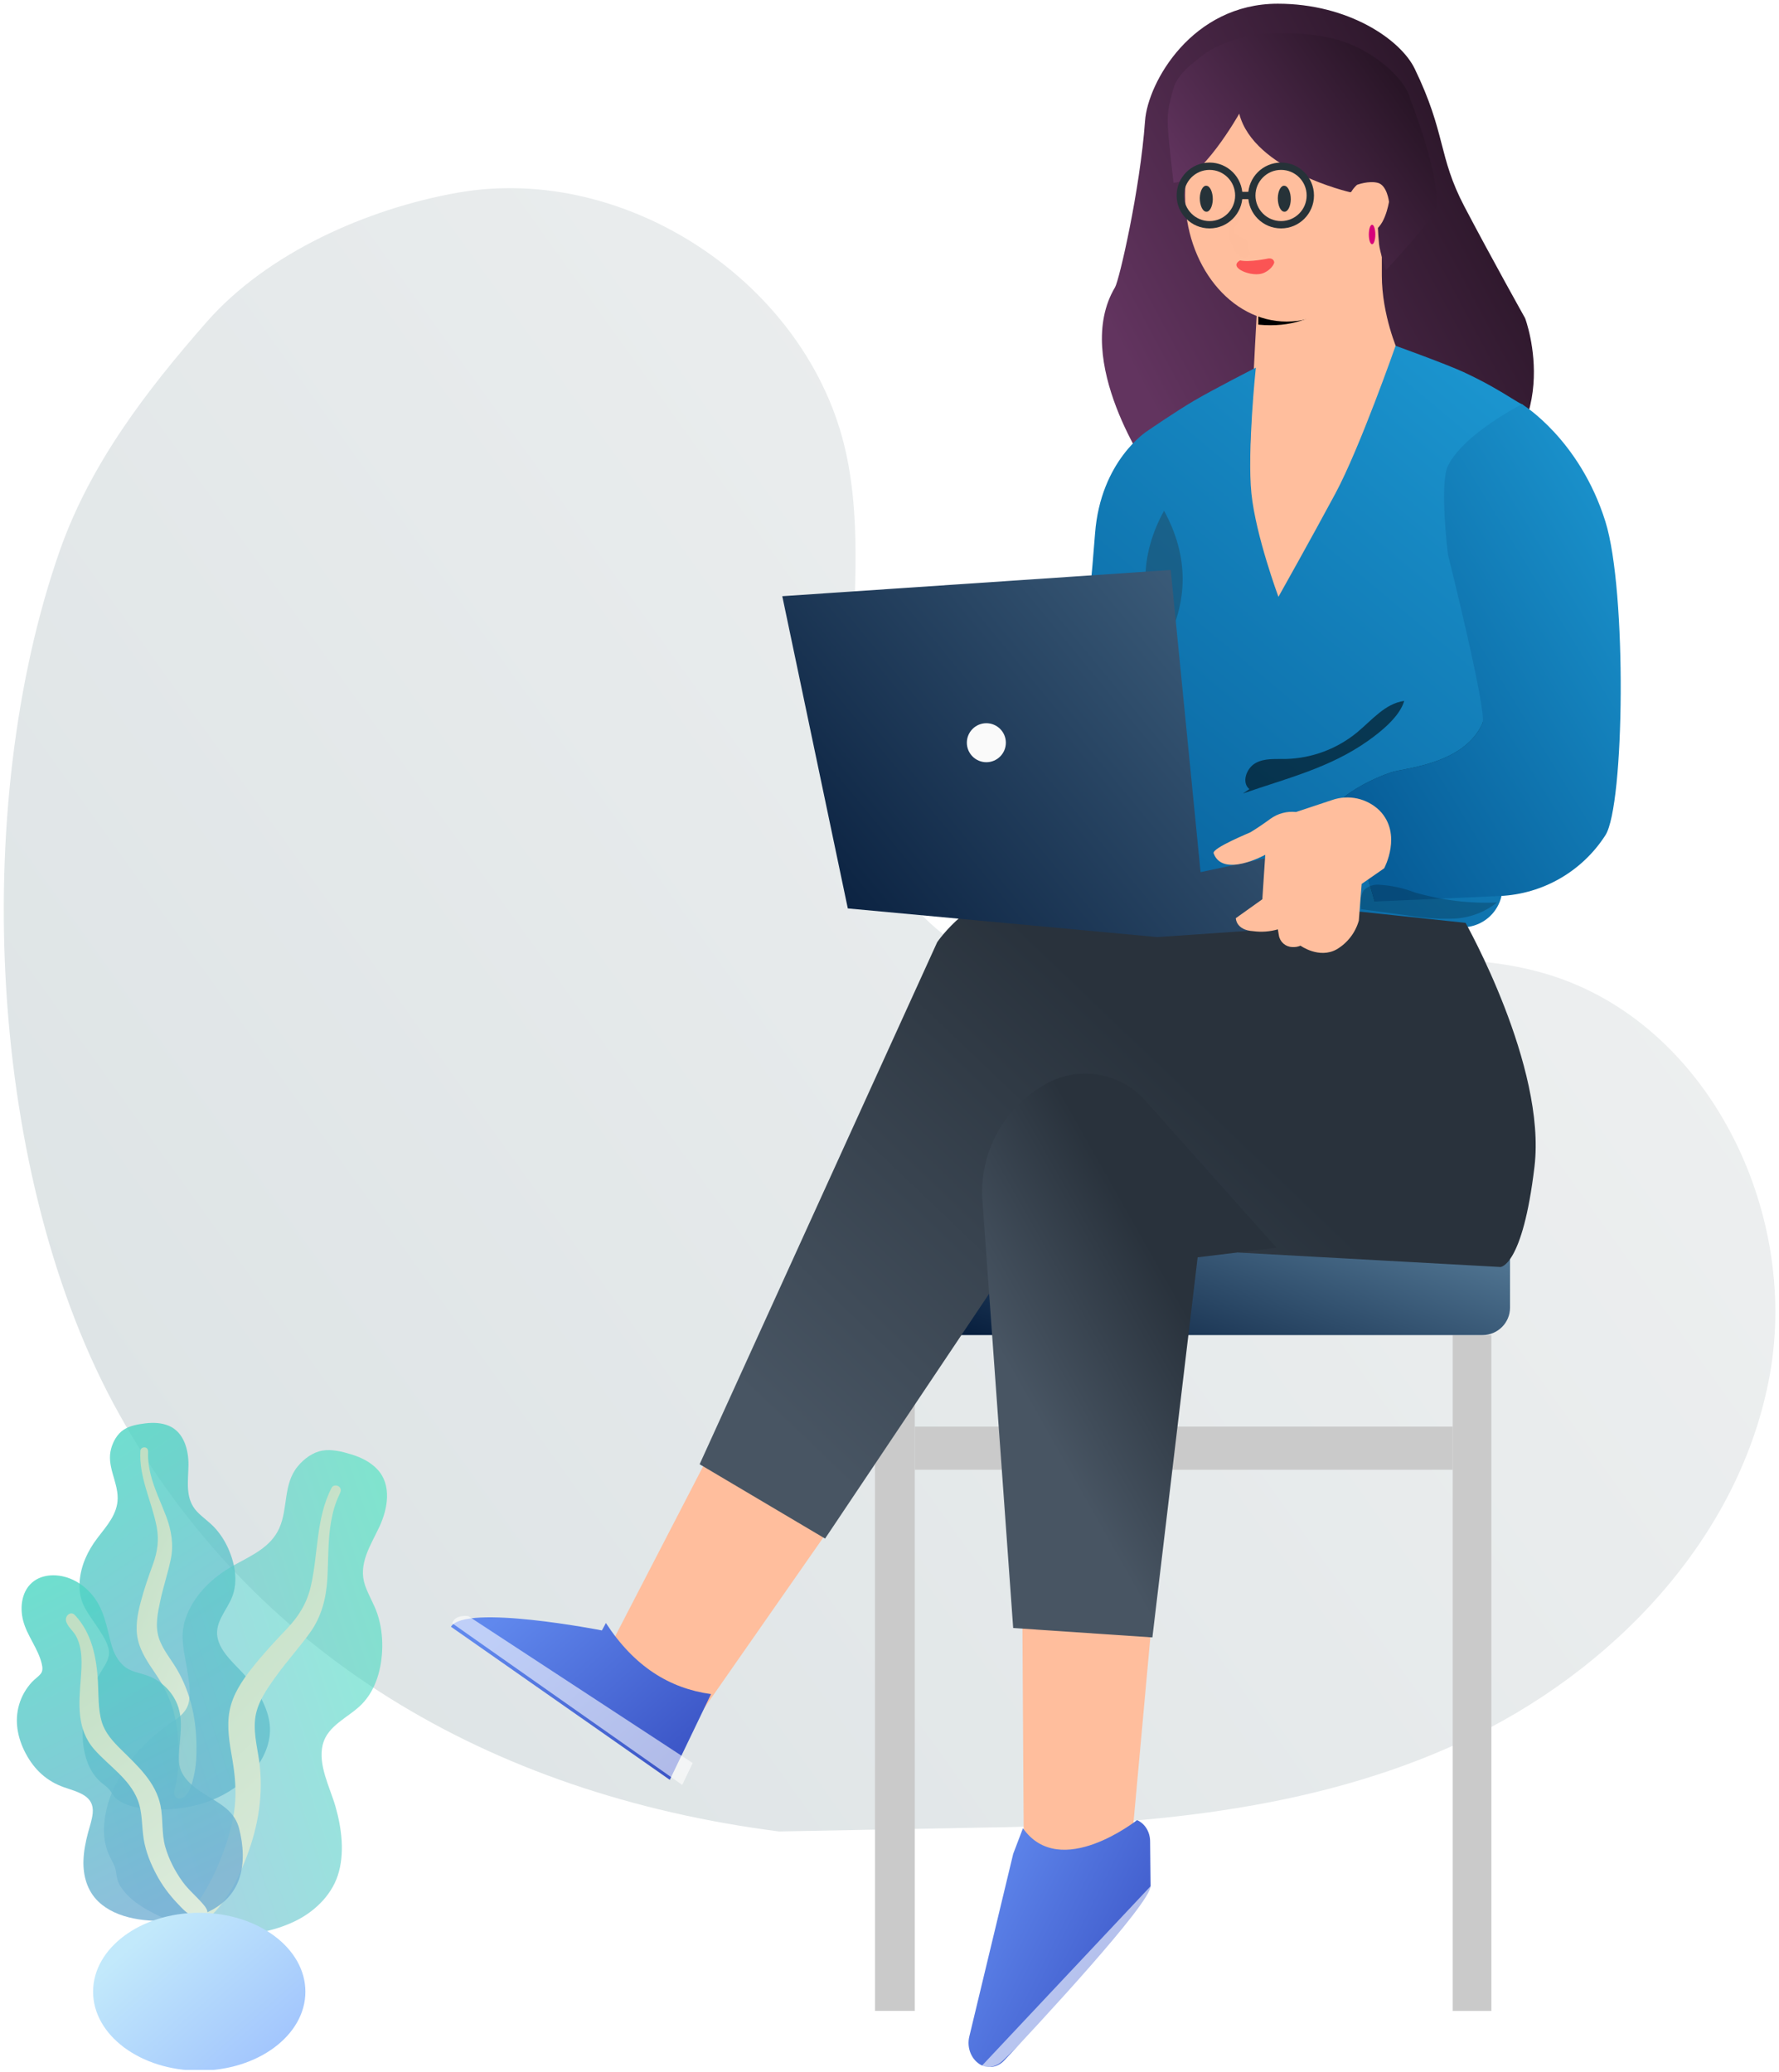 <svg width="455" height="530" viewBox="0 0 455 530" fill="none" xmlns="http://www.w3.org/2000/svg">
<g clip-path="url(#clip0)">
<path d="M15.279 140.878C23.05 118.73 37.369 100.001 52.865 82.345C68.361 64.69 93.892 53.385 117.044 49.286C160.369 41.618 206.904 72.749 216.349 115.705C220.645 135.243 218.058 155.519 217.931 175.519C217.804 195.519 220.749 216.881 233.866 231.985C252.342 253.243 284.466 255.298 312.387 251.822C340.308 248.347 369.141 241.049 396.057 249.294C436.738 261.741 460.132 309.466 452.696 351.359C445.26 393.252 412.454 427.57 373.875 445.491C335.296 463.412 291.556 467.015 248.011 467.523L199.225 468.458C124.261 458.816 64.47 422.42 30.567 361.855C-3.335 301.29 -7.665 206.385 15.279 140.878Z" fill="url(#paint0_linear)"/>
<path fill-rule="evenodd" clip-rule="evenodd" d="M361.827 17.577C369.897 34.27 367.744 39.878 374.549 52.85C381.355 65.822 390.067 81.399 390.067 81.399C390.067 81.399 401.541 111.77 372.607 126.214C343.674 140.657 294.193 120.879 294.193 120.879C294.193 120.879 274.028 92.15 285.197 73.46C286.227 71.738 291.577 48.706 292.86 30.904C293.566 21.099 304.896 0.949 326.814 0.949C344.829 0.949 358.201 10.078 361.827 17.577Z" fill="url(#paint1_linear)"/>
<path d="M353.419 39.778C353.419 39.778 353.419 59.764 353.419 70.412C353.419 80.594 357.482 89.72 357.482 89.72C357.332 99.264 354.2 134.353 343.991 134.054L326.952 155.366C316.626 155.133 320.044 107.547 320.477 98.538C321.194 83.613 321.842 73.322 321.826 73.406C321.809 73.489 304.765 48.433 305.514 37.093C306.179 26.9 353.495 36.666 353.419 39.778Z" fill="#FFBE9D"/>
<g filter="url(#filter0_f)">
<path d="M321.826 78.469C329.836 78.613 337.728 76.529 344.622 72.449C344.622 72.449 338.853 84.701 321.826 83.038L321.826 78.469Z" fill="black"/>
</g>
<ellipse cx="329.088" cy="49.915" rx="25.994" ry="32.337" fill="#FFBE9D"/>
<g opacity="0.594" filter="url(#filter1_d)">
<path fill-rule="evenodd" clip-rule="evenodd" d="M332.332 64.439C332.332 64.439 325.314 62.544 322.328 64.453C319.341 66.361 317.105 60.361 317.114 57.128C317.114 57.128 316.025 55.947 314.752 55.406C313.478 54.865 324.84 44.851 324.84 44.851L332.332 64.439Z" fill="black" fill-opacity="0.01"/>
</g>
<path d="M317.171 53.879C317.171 53.879 317.102 57.039 315.75 58.105C314.397 59.172 317.006 60.732 318.583 61.059C318.583 61.059 319.005 61.64 319.088 62.234C319.112 62.401 321.491 71.558 322.275 71.206C322.44 71.132 323.514 71.367 324.723 71.08C327.236 70.483 330.875 68.993 331.945 67.335C332.04 67.188 332.031 66.99 332.546 66.501C333.509 65.586 335.071 63.816 335.71 62.304C336.273 60.973 336.543 54.137 336.543 54.137C336.543 54.137 331.007 51.868 328.927 50.486C324.365 47.455 322.056 43.942 321.003 43.3C318.704 41.9 317.171 53.879 317.171 53.879Z" fill="#FFBE9D"/>
<path fill-rule="evenodd" clip-rule="evenodd" d="M324.406 66.112C324.406 66.112 319.456 67.163 317.176 66.608C317.176 66.608 314.933 67.657 317.354 69.112C318.52 69.813 320.954 70.494 322.767 69.967C324.721 69.399 326.011 67.572 325.887 67.002C325.649 65.904 324.406 66.112 324.406 66.112Z" fill="#FB5454"/>
<path d="M306.861 50.636C306.853 52.522 307.567 54.078 308.473 54.15C308.899 54.215 309.32 53.922 309.642 53.336C309.964 52.75 310.16 51.921 310.186 51.032C310.201 49.151 309.49 47.59 308.587 47.519C308.158 47.446 307.734 47.736 307.409 48.322C307.084 48.908 306.887 49.743 306.861 50.636Z" fill="#263238"/>
<path d="M326.814 50.635C326.8 52.516 327.51 54.076 328.413 54.148C328.842 54.22 329.266 53.931 329.591 53.344C329.916 52.758 330.114 51.924 330.139 51.031C330.147 49.146 329.433 47.59 328.528 47.519C328.1 47.446 327.677 47.736 327.354 48.323C327.032 48.91 326.837 49.744 326.814 50.635Z" fill="#263238"/>
<path fill-rule="evenodd" clip-rule="evenodd" d="M374.364 95.192C369.823 93.082 356.939 88.448 356.939 88.448C356.939 88.448 347.812 114.557 341.551 126.21C335.291 137.863 326.975 152.659 326.975 152.659C326.975 152.659 321.173 137.048 320.064 126.21C318.955 115.372 321.194 94.035 321.194 94.035C321.194 94.035 310.525 99.499 305.621 102.362C300.718 105.225 293.492 110.211 293.492 110.211L293.487 110.412L293.459 110.228C293.459 110.228 281.487 117.744 280.073 136.467C278.66 155.19 274.553 194.265 274.553 194.265L228.876 205.472L233.964 232.875L298.137 214.977L299.212 230.58L373.056 237.148C375.973 237.414 378.864 236.425 381.006 234.428C383.149 232.432 384.339 229.617 384.28 226.689L382.617 144.963C382.617 144.963 393.492 105.206 389.268 103.394C388.642 103.125 387.737 102.566 386.476 101.786C384.005 100.259 380.164 97.886 374.364 95.192Z" fill="url(#paint2_linear)"/>
<g opacity="0.484" filter="url(#filter2_f)">
<path d="M398.073 206.027C392.128 215.293 388.566 223.374 377.567 223.858L351.59 230.597L343.837 203.809C343.837 203.809 348.1 200.213 355.809 197.543C358.942 196.458 374.44 195.622 379.177 184.987C380.421 182.193 375.026 145.795 375.026 145.795C375.026 145.795 384.963 150.583 387.192 146.061C391.277 137.772 402.961 198.434 398.073 206.027Z" fill="black"/>
</g>
<path d="M389.269 103.394C389.269 103.394 403.99 112.285 410.602 133.412C416.144 151.12 415.49 206.044 410.602 213.637C404.657 222.902 394.58 228.7 383.582 229.184L351.59 230.597L343.837 203.81C343.837 203.81 348.1 200.213 355.809 197.543C358.942 196.458 374.44 195.622 379.177 184.987C380.421 182.193 370.327 141.826 370.327 141.826C370.327 141.826 368.099 123.685 370.327 119.163C374.412 110.874 389.269 103.394 389.269 103.394Z" fill="url(#paint3_linear)"/>
<g opacity="0.543" filter="url(#filter3_f)">
<path d="M319.548 201.847C317.486 200.185 318.749 196.527 321.094 195.196C323.438 193.866 326.265 194.199 328.926 194.132C335.579 193.945 341.98 191.546 347.117 187.315C350.891 184.189 354.283 179.932 359.138 179.283C358.024 183.257 353.236 187.132 349.86 189.51C340.066 196.427 329.275 199.021 317.901 202.961" fill="black"/>
</g>
<g opacity="0.35" filter="url(#filter4_f)">
<path d="M297.715 165.565C291.364 154.006 291.364 142.206 297.715 130.647C304.066 142.206 304.066 154.006 297.715 165.565Z" fill="#263238"/>
</g>
<g opacity="0.2">
<path d="M348.131 232.493C347.689 230.898 347.917 229.192 348.763 227.77C349.755 226.765 351.126 226.227 352.537 226.29C355.686 226.451 358.789 227.107 361.732 228.236C368.587 230.257 375.726 231.139 382.866 230.846C379.716 233.356 375.85 234.8 371.826 234.97C367.828 235.117 363.826 234.838 359.887 234.139L347.532 232.476" fill="black"/>
</g>
<path d="M261.483 413.441L261.896 481.196L288.737 479.019L294.739 413.021L261.483 413.441Z" fill="#FFBE9D"/>
<path d="M290.834 465.534C290.834 465.534 271.157 481.14 261.629 467.636L259.14 474.172L247.937 520.808C247.154 523.833 248.506 527.037 251.094 528.288C253.051 529.163 255.285 528.685 256.813 527.063C264.918 518.458 294.553 486.65 294.272 482.381L294.153 470.929C294.13 468.553 292.816 466.431 290.834 465.567V465.534Z" fill="url(#paint4_linear)"/>
<path opacity="0.6" d="M250.924 528.602L298.314 478.169V480.68C298.547 483.407 297.366 484.471 296.069 486.217C292.228 491.389 281.619 502.962 256.461 527.105C254.999 528.517 252.924 529.099 250.941 528.652L250.924 528.602Z" fill="white"/>
<path d="M184.128 366.763L153.884 425.205L178.024 439.925L217.07 383.937L184.128 366.763Z" fill="#FFBE9D"/>
<path d="M154.965 415.139L153.944 417.035C153.944 417.035 118.919 410.174 115.341 416.095L171.307 455.256L181.852 433.326C171.212 431.853 162.217 426.261 154.965 415.139Z" fill="url(#paint5_linear)"/>
<g opacity="0.6">
<path d="M174.488 456.553L177.163 450.955L119.775 413.372C119.775 413.372 116.47 412.842 115.64 415.194L174.488 456.553Z" fill="white"/>
</g>
<path d="M223.788 364.9V514.352H233.964V353.011L223.788 364.9Z" fill="#CACACA"/>
<rect x="371.543" y="341.505" width="9.894" height="172.863" fill="#CACACA"/>
<rect x="233.964" y="364.9" width="137.579" height="11.041" fill="#CACACA"/>
<rect x="233.964" y="310.211" width="152.245" height="31.277" rx="7.02" fill="url(#paint6_linear)"/>
<path fill-rule="evenodd" clip-rule="evenodd" d="M239.701 240.989L178.938 374.531L211.021 393.544L264.49 313.731L316.44 318.307L316.688 320.388L383.748 324.079C383.748 324.079 389.402 324.079 392.461 298.422C395.521 272.765 374.836 236.051 374.836 236.051L323.406 230.597L309.218 238.549C308.668 238.384 308.118 238.219 307.567 238.056C287.751 232.176 267.547 228.433 261.7 228.153C248.863 227.537 239.701 240.989 239.701 240.989Z" fill="url(#paint7_linear)"/>
<path d="M200.077 152.496L216.838 232.36L295.986 239.692L347.017 236.184L328.527 218.492L307.06 223.081L299.428 145.795L200.077 152.496Z" fill="url(#paint8_linear)"/>
<path d="M310.402 218.259C312.714 224.644 323.605 218.642 323.605 218.642L322.857 230.015L316.072 234.854C316.072 234.854 316.072 237.913 320.545 238.179C322.65 238.462 324.791 238.303 326.831 237.714L327.08 239.227C327.345 240.926 328.786 242.193 330.505 242.237C331.227 242.294 331.952 242.174 332.617 241.887C332.617 241.887 337.373 245.329 341.862 242.835C344.625 241.204 346.655 238.572 347.532 235.486L348.264 226.091L354.017 222.1C354.017 222.1 358.756 213.337 352.82 207.301C349.604 204.188 344.905 203.158 340.682 204.641L331.47 207.7C329.145 207.448 326.81 208.071 324.918 209.446C323.389 210.56 321.477 211.891 319.797 212.888C319.797 212.938 309.92 216.929 310.402 218.259Z" fill="#FFBE9D"/>
<path d="M257.26 189.975C257.26 192.73 255.027 194.963 252.272 194.963C249.517 194.963 247.283 192.73 247.283 189.975C247.283 187.22 249.517 184.987 252.272 184.987C255.027 184.987 257.26 187.22 257.26 189.975Z" fill="#FAFAFA"/>
<path d="M266.954 277.571L266.505 277.837C256.545 283.824 250.676 294.796 251.224 306.403L259.133 416.421L294.739 418.825L306.312 321.601L326.481 319.157L292.877 281.462C286.295 274.101 275.406 272.467 266.954 277.571Z" fill="url(#paint9_linear)"/>
<path fill-rule="evenodd" clip-rule="evenodd" d="M345.291 49.162C345.291 49.162 320.667 43.54 316.948 29.08C316.948 29.08 307.006 46.735 300.14 46.735C300.14 46.735 298.825 35.705 298.674 32.3C298.495 28.297 299.223 26.174 299.223 26.174C299.223 26.174 300.023 22.232 300.838 20.875C302.896 17.448 305.609 15.834 307.006 14.618C311.598 10.618 320.621 8.713 321.72 8.745C323.068 8.784 332.632 7.622 341.733 10.073C350.865 12.532 359.447 19.94 360.732 25.478C360.732 25.478 368.287 44.582 367.385 52.86C367.082 55.639 354.457 69.124 354.457 69.124C354.457 69.124 352.906 64.439 352.709 62.421C352.095 56.133 352.506 52.194 351.506 50.833C349.525 48.136 345.291 49.162 345.291 49.162Z" fill="url(#paint10_linear)"/>
<path d="M347.08 47.273C347.08 47.273 350.077 46.147 352.427 46.781C354.777 47.416 355.253 51.619 355.253 51.619C355.253 51.619 354.057 59.147 350.443 59.147C348.318 59.147 345.776 52.496 345.324 50.369C345.046 49.058 347.08 47.273 347.08 47.273Z" fill="#FFBE9D"/>
<ellipse cx="350.925" cy="59.978" rx="0.831" ry="2.494" fill="#D6007A"/>
<ellipse cx="327.646" cy="50.002" rx="7.483" ry="7.483" stroke="#263238" stroke-width="1.872"/>
<ellipse cx="309.355" cy="50.002" rx="7.483" ry="7.483" stroke="#263238" stroke-width="1.872"/>
<path d="M320.995 50.002H316.006" stroke="#263238" stroke-width="1.872"/>
<path opacity="0.8" fill-rule="evenodd" clip-rule="evenodd" d="M37.214 364.07C39.208 363.826 41.336 363.912 43.191 364.699C47.134 366.373 48.255 371.032 48.201 374.819C48.143 378.894 47.277 383.346 50.376 386.63C51.8 388.14 53.572 389.295 54.971 390.832C56.465 392.475 57.638 394.355 58.506 396.374C60.1 400.082 60.883 404.442 59.425 408.332C58.142 411.757 54.912 414.848 55.61 418.742C56.338 422.804 60.433 425.91 62.994 428.935C65.892 432.36 68.56 436.736 68.998 441.227C69.419 445.53 67.545 449.882 64.671 453.136C58.927 459.636 50.293 462.822 41.587 462.803C37.891 462.794 33.706 462.627 30.516 460.641C29.53 460.027 29.01 459.338 28.424 458.381C27.898 457.522 27.204 456.964 26.401 456.356C24.636 455.021 23.361 453.223 22.547 451.21C19.388 443.39 21.913 433.716 26.335 426.772C27.383 425.127 28.241 423.544 27.732 421.583C27.201 419.536 25.895 417.69 24.74 415.93C23.599 414.191 22.297 412.532 21.405 410.652C20.471 408.682 20.208 406.619 20.373 404.464C20.683 400.415 22.431 396.678 24.906 393.421C27.289 390.285 30.088 387.283 30.094 383.173C30.101 378.817 27.189 374.942 28.43 370.513C28.944 368.68 29.975 366.798 31.638 365.699C33.233 364.644 35.338 364.299 37.214 364.07Z" fill="url(#paint11_linear)"/>
<path fill-rule="evenodd" clip-rule="evenodd" d="M35.911 371.034C35.948 370.449 36.642 370.098 37.188 370.251C37.907 370.452 37.894 371.123 37.875 371.722C37.816 373.562 38.083 375.35 38.525 377.136C39.444 380.847 41.143 384.267 42.489 387.833C43.834 391.396 44.465 395.074 43.677 398.843C42.933 402.398 41.764 405.86 41.003 409.419C40.332 412.555 39.619 415.863 40.64 418.992C41.623 422.003 43.797 424.456 45.362 427.177C48.602 432.811 50.039 439.061 50.231 445.493C50.321 448.48 50.24 451.494 49.547 454.423C49.149 456.11 48.613 458.389 47.167 459.554C46.501 460.091 45.361 460.277 44.8 459.481C44.273 458.736 44.735 457.581 44.903 456.786C45.627 453.344 45.772 449.827 45.599 446.333C45.431 442.948 45.031 439.569 43.966 436.337C42.977 433.337 41.475 430.642 39.707 428.018C37.906 425.344 36.033 422.664 35.289 419.495C34.533 416.276 35.147 413.002 35.968 409.845C36.837 406.506 37.975 403.262 39.152 400.014C40.298 396.848 40.705 393.853 40.072 390.54C38.821 383.994 35.475 377.85 35.911 371.034Z" fill="url(#paint12_linear)"/>
<path opacity="0.597" fill-rule="evenodd" clip-rule="evenodd" d="M89.867 372.012C92.335 372.762 94.786 373.971 96.545 375.866C100.285 379.898 99.138 385.99 97.073 390.44C94.85 395.23 91.482 400.044 93.381 405.54C94.253 408.066 95.721 410.354 96.549 412.9C97.433 415.62 97.815 418.454 97.766 421.293C97.676 426.507 96.289 432.071 92.523 435.913C89.208 439.295 83.786 441.27 82.546 446.239C81.253 451.422 84.415 457.225 85.819 462.135C87.408 467.693 88.225 474.256 86.365 479.795C84.583 485.103 80.086 489.276 74.994 491.627C64.822 496.327 53.01 495.604 42.81 491.051C38.479 489.118 33.659 486.744 30.967 482.735C30.136 481.496 29.89 480.411 29.708 478.974C29.546 477.685 29.027 476.664 28.406 475.527C27.041 473.031 26.496 470.241 26.606 467.436C27.034 456.545 35.109 446.418 43.966 440.506C46.064 439.106 47.907 437.68 48.346 435.096C48.806 432.399 48.25 429.536 47.826 426.854C47.407 424.204 46.755 421.565 46.703 418.877C46.649 416.062 47.43 413.486 48.763 411.022C51.267 406.395 55.293 402.885 59.917 400.321C64.37 397.852 69.24 395.758 71.419 390.901C73.73 385.753 72.362 379.655 76.158 375.063C77.73 373.161 79.935 371.473 82.466 371.038C84.894 370.62 87.546 371.308 89.867 372.012Z" fill="url(#paint13_linear)"/>
<path fill-rule="evenodd" clip-rule="evenodd" d="M84.826 380.525C85.176 379.852 86.171 379.8 86.73 380.268C87.466 380.882 87.098 381.671 86.762 382.37C85.73 384.518 85.105 386.776 84.688 389.122C83.818 393.999 84.014 398.94 83.721 403.868C83.427 408.791 82.239 413.478 79.342 417.529C76.611 421.348 73.431 424.836 70.678 428.651C68.251 432.014 65.683 435.557 65.24 439.798C64.812 443.88 66.069 447.923 66.474 451.966C67.311 460.336 65.719 468.491 62.575 476.209C61.115 479.792 59.443 483.32 57.098 486.426C55.749 488.214 53.928 490.633 51.628 491.254C50.568 491.541 49.138 491.163 48.898 489.927C48.673 488.768 49.818 487.643 50.43 486.789C53.079 483.093 55.091 479.004 56.718 474.775C58.295 470.679 59.597 466.468 60.044 462.081C60.459 458.01 60.114 454.032 59.422 449.998C58.716 445.887 57.929 441.731 58.719 437.589C59.52 433.381 61.953 429.825 64.567 426.517C67.332 423.018 70.361 419.774 73.438 416.543C76.437 413.395 78.481 410.061 79.476 405.806C81.442 397.399 80.746 388.369 84.826 380.525Z" fill="url(#paint14_linear)"/>
<path opacity="0.804" fill-rule="evenodd" clip-rule="evenodd" d="M13.578 402.934C17.682 402.934 21.289 405.109 23.775 408.195C26.685 411.808 27.273 416.221 28.454 420.527C29.042 422.67 30.053 424.797 31.825 426.253C33.437 427.577 35.483 427.842 37.413 428.489C41.269 429.782 44.382 432.897 45.612 436.697C47.112 441.332 45.523 446.007 45.797 450.705C46.048 455.019 50.301 457.711 53.724 459.779C57.099 461.818 60.139 463.727 61.155 467.7C62.233 471.914 62.595 476.617 61.102 480.779C58.616 487.71 51.342 490.762 44.313 491.235C37.935 491.665 29.914 490.99 25.124 486.36C22.257 483.59 21.219 479.714 21.348 475.859C21.428 473.462 21.903 471.086 22.517 468.77C22.952 467.128 23.54 465.493 23.708 463.796C24.153 459.282 19.981 458.415 16.429 457.175C11.916 455.6 8.757 452.625 6.56 448.48C4.514 444.62 3.655 440.288 4.882 436.039C5.508 433.869 6.644 431.9 8.185 430.226C8.864 429.489 9.82 428.875 10.432 428.1C11.003 427.377 10.879 426.44 10.682 425.594C9.771 421.682 6.934 418.442 5.92 414.538C5.004 411.013 5.545 406.626 8.768 404.353C10.16 403.37 11.877 402.945 13.578 402.934Z" fill="url(#paint15_linear)"/>
<path fill-rule="evenodd" clip-rule="evenodd" d="M19.17 413.126C23.519 417.759 24.701 424.045 25.048 430.137C25.242 433.553 25.04 437.156 26.044 440.47C26.902 443.306 28.916 445.474 30.991 447.523C35.168 451.647 39.827 455.84 41.048 461.81C41.765 465.313 41.282 468.931 42.272 472.396C43.173 475.545 44.759 478.639 46.688 481.298C48.241 483.44 50.264 485.079 51.962 487.076C52.48 487.685 53.222 488.582 53.008 489.442C52.758 490.45 51.475 490.769 50.564 490.61C48.442 490.241 46.655 488.214 45.267 486.741C43.237 484.586 41.512 482.268 40.111 479.668C38.554 476.781 37.301 473.717 36.766 470.478C36.21 467.118 36.487 463.616 35.218 460.391C33.083 454.964 27.905 451.762 24.162 447.532C19.497 442.262 20.193 435.703 20.67 429.22C20.933 425.657 21.194 421.634 19.393 418.381C18.706 417.139 17.174 415.982 16.879 414.57C16.608 413.277 18.085 411.971 19.17 413.126Z" fill="url(#paint16_linear)"/>
<ellipse cx="50.958" cy="509.445" rx="27.15" ry="20.188" fill="url(#paint17_linear)"/>
</g>
<defs>
<filter id="filter0_f" x="301.471" y="52.095" width="63.506" height="51.453" filterUnits="userSpaceOnUse" color-interpolation-filters="sRGB">
<feFlood flood-opacity="0" result="BackgroundImageFix"/>
<feBlend mode="normal" in="SourceGraphic" in2="BackgroundImageFix" result="shape"/>
<feGaussianBlur stdDeviation="10.177" result="effect1_foregroundBlur"/>
</filter>
<filter id="filter1_d" x="303.652" y="37.851" width="33.68" height="35.968" filterUnits="userSpaceOnUse" color-interpolation-filters="sRGB">
<feFlood flood-opacity="0" result="BackgroundImageFix"/>
<feColorMatrix in="SourceAlpha" type="matrix" values="0 0 0 0 0 0 0 0 0 0 0 0 0 0 0 0 0 0 127 0"/>
<feOffset dx="-3" dy="1"/>
<feGaussianBlur stdDeviation="4"/>
<feColorMatrix type="matrix" values="0 0 0 0 0 0 0 0 0 0 0 0 0 0 0 0 0 0 0.252 0"/>
<feBlend mode="normal" in2="BackgroundImageFix" result="effect1_dropShadow"/>
<feBlend mode="normal" in="SourceGraphic" in2="effect1_dropShadow" result="shape"/>
</filter>
<filter id="filter2_f" x="313.305" y="114.753" width="116.474" height="146.376" filterUnits="userSpaceOnUse" color-interpolation-filters="sRGB">
<feFlood flood-opacity="0" result="BackgroundImageFix"/>
<feBlend mode="normal" in="SourceGraphic" in2="BackgroundImageFix" result="shape"/>
<feGaussianBlur stdDeviation="15.266" result="effect1_foregroundBlur"/>
</filter>
<filter id="filter3_f" x="297.547" y="158.929" width="81.946" height="64.387" filterUnits="userSpaceOnUse" color-interpolation-filters="sRGB">
<feFlood flood-opacity="0" result="BackgroundImageFix"/>
<feBlend mode="normal" in="SourceGraphic" in2="BackgroundImageFix" result="shape"/>
<feGaussianBlur stdDeviation="10.177" result="effect1_foregroundBlur"/>
</filter>
<filter id="filter4_f" x="277.686" y="115.381" width="40.058" height="65.45" filterUnits="userSpaceOnUse" color-interpolation-filters="sRGB">
<feFlood flood-opacity="0" result="BackgroundImageFix"/>
<feBlend mode="normal" in="SourceGraphic" in2="BackgroundImageFix" result="shape"/>
<feGaussianBlur stdDeviation="7.633" result="effect1_foregroundBlur"/>
</filter>
<linearGradient id="paint0_linear" x1="-205.07" y1="168.572" x2="322.355" y2="-210.564" gradientUnits="userSpaceOnUse">
<stop stop-color="#DBE2E4"/>
<stop offset="1" stop-color="#F4F4F4"/>
</linearGradient>
<linearGradient id="paint1_linear" x1="345.609" y1="-45.038" x2="244.167" y2="9.111" gradientUnits="userSpaceOnUse">
<stop stop-color="#251323"/>
<stop offset="1" stop-color="#62345F"/>
</linearGradient>
<linearGradient id="paint2_linear" x1="331.37" y1="20.956" x2="197.881" y2="180.534" gradientUnits="userSpaceOnUse">
<stop stop-color="#1E9DD7"/>
<stop offset="1" stop-color="#075D98"/>
</linearGradient>
<linearGradient id="paint3_linear" x1="388.73" y1="45.675" x2="285.429" y2="108.923" gradientUnits="userSpaceOnUse">
<stop stop-color="#1E9DD7"/>
<stop offset="1" stop-color="#075D98"/>
</linearGradient>
<linearGradient id="paint4_linear" x1="236.45" y1="504.75" x2="283.927" y2="528.775" gradientUnits="userSpaceOnUse">
<stop stop-color="#6088ED"/>
<stop offset="1" stop-color="#3C56C7"/>
</linearGradient>
<linearGradient id="paint5_linear" x1="99.247" y1="439.487" x2="137.84" y2="481.895" gradientUnits="userSpaceOnUse">
<stop stop-color="#6088ED"/>
<stop offset="1" stop-color="#3C56C7"/>
</linearGradient>
<linearGradient id="paint6_linear" x1="279.917" y1="350.734" x2="298.246" y2="292.83" gradientUnits="userSpaceOnUse">
<stop stop-color="#09203F"/>
<stop offset="1" stop-color="#537895"/>
</linearGradient>
<linearGradient id="paint7_linear" x1="253.156" y1="228.474" x2="159.818" y2="326.432" gradientUnits="userSpaceOnUse">
<stop stop-color="#29323C"/>
<stop offset="1" stop-color="#485563"/>
<stop offset="1" stop-color="#485563"/>
</linearGradient>
<linearGradient id="paint8_linear" x1="250.99" y1="285.497" x2="397.873" y2="164.327" gradientUnits="userSpaceOnUse">
<stop stop-color="#09203F"/>
<stop offset="1" stop-color="#537895"/>
</linearGradient>
<linearGradient id="paint9_linear" x1="275.469" y1="286.051" x2="234.863" y2="309.059" gradientUnits="userSpaceOnUse">
<stop stop-color="#29323C"/>
<stop offset="1" stop-color="#485563"/>
</linearGradient>
<linearGradient id="paint10_linear" x1="338.183" y1="-12.719" x2="284.984" y2="25.064" gradientUnits="userSpaceOnUse">
<stop stop-color="#251323"/>
<stop offset="1" stop-color="#62345F"/>
</linearGradient>
<linearGradient id="paint11_linear" x1="-17.47" y1="334.171" x2="60.065" y2="452.751" gradientUnits="userSpaceOnUse">
<stop stop-color="#37ECBA"/>
<stop offset="1" stop-color="#72AFD3"/>
</linearGradient>
<linearGradient id="paint12_linear" x1="31.951" y1="387.258" x2="75.081" y2="408.303" gradientUnits="userSpaceOnUse">
<stop stop-color="#C1DFC4"/>
<stop offset="1" stop-color="#DEECDD"/>
</linearGradient>
<linearGradient id="paint13_linear" x1="93.527" y1="316.259" x2="-10.57" y2="350.888" gradientUnits="userSpaceOnUse">
<stop stop-color="#37ECBA"/>
<stop offset="1" stop-color="#72AFD3"/>
</linearGradient>
<linearGradient id="paint14_linear" x1="41.383" y1="401.1" x2="109.242" y2="467.839" gradientUnits="userSpaceOnUse">
<stop stop-color="#C1DFC4"/>
<stop offset="1" stop-color="#DEECDD"/>
</linearGradient>
<linearGradient id="paint15_linear" x1="-40.5" y1="376.301" x2="19.558" y2="498.076" gradientUnits="userSpaceOnUse">
<stop stop-color="#37ECBA"/>
<stop offset="1" stop-color="#72AFD3"/>
</linearGradient>
<linearGradient id="paint16_linear" x1="9.768" y1="427.477" x2="55.423" y2="488.124" gradientUnits="userSpaceOnUse">
<stop stop-color="#C1DFC4"/>
<stop offset="1" stop-color="#DEECDD"/>
</linearGradient>
<linearGradient id="paint17_linear" x1="91.379" y1="508.941" x2="60.514" y2="473.793" gradientUnits="userSpaceOnUse">
<stop stop-color="#A1C4FD"/>
<stop offset="1" stop-color="#C2E9FB"/>
</linearGradient>
<clipPath id="clip0">
<rect width="453.891" height="528.503" fill="white" transform="translate(0.815 0.949)"/>
</clipPath>
</defs>
</svg>

